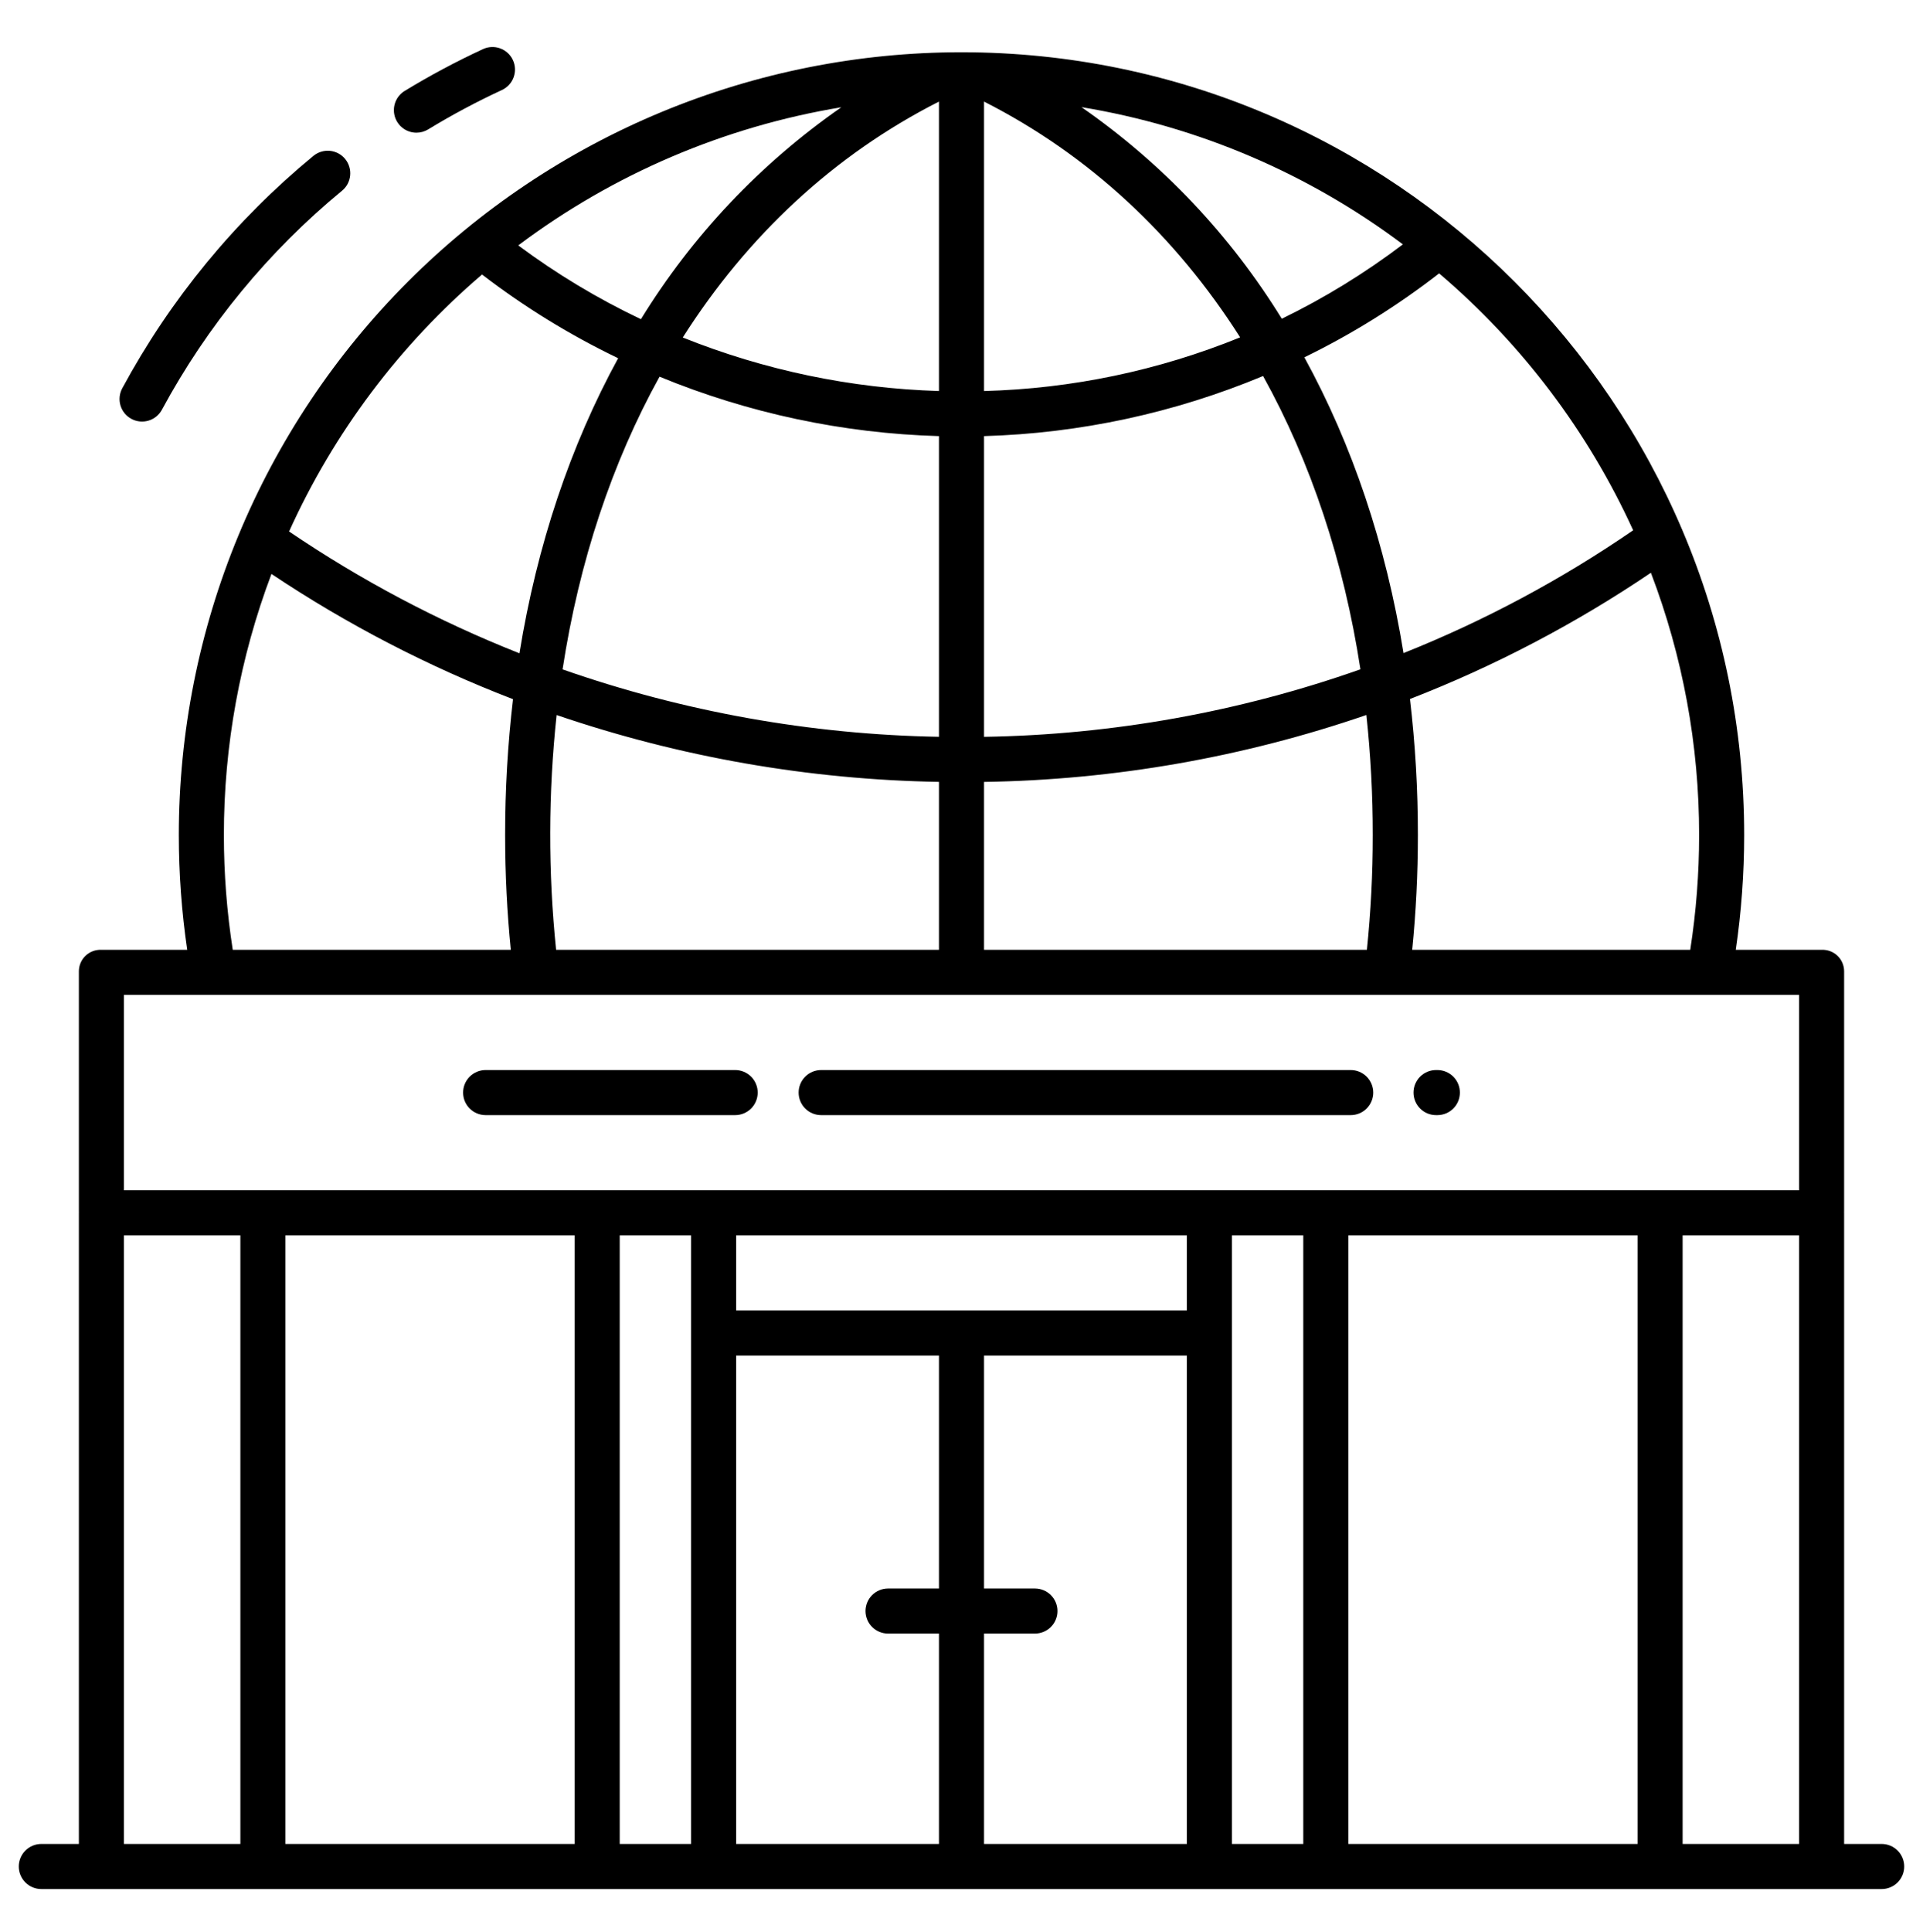 <svg width="236" height="237" viewBox="0 0 236 237" fill="none" xmlns="http://www.w3.org/2000/svg">
<path d="M176.238 136.815H176.4C177.133 136.815 177.837 136.524 178.355 136.005C178.874 135.487 179.165 134.783 179.165 134.05C179.165 133.316 178.874 132.613 178.355 132.094C177.837 131.576 177.133 131.284 176.4 131.284H176.238C175.505 131.284 174.801 131.576 174.283 132.094C173.764 132.613 173.473 133.316 173.473 134.05C173.473 134.783 173.764 135.487 174.283 136.005C174.801 136.524 175.505 136.815 176.238 136.815Z" fill="black"/>
<path d="M100.776 136.815H165.766C166.5 136.815 167.203 136.524 167.722 136.005C168.241 135.487 168.532 134.783 168.532 134.05C168.532 133.316 168.241 132.613 167.722 132.094C167.203 131.576 166.5 131.284 165.766 131.284H100.776C100.043 131.284 99.339 131.576 98.821 132.094C98.302 132.613 98.011 133.316 98.011 134.05C98.011 134.783 98.302 135.487 98.821 136.005C99.339 136.524 100.043 136.815 100.776 136.815Z" fill="black"/>
<path d="M59.6 136.815H90.222C90.956 136.815 91.659 136.524 92.178 136.005C92.697 135.487 92.988 134.783 92.988 134.05C92.988 133.316 92.697 132.613 92.178 132.094C91.659 131.576 90.956 131.284 90.222 131.284H59.6C58.866 131.284 58.163 131.576 57.644 132.094C57.125 132.613 56.834 133.316 56.834 134.05C56.834 134.783 57.125 135.487 57.644 136.005C58.163 136.524 58.866 136.815 59.6 136.815Z" fill="black"/>
<path d="M51.11 16.28C51.617 16.28 52.114 16.14 52.547 15.875C55.471 14.095 58.494 12.482 61.6 11.044C62.266 10.736 62.782 10.176 63.035 9.488C63.288 8.799 63.257 8.038 62.949 7.372C62.641 6.707 62.081 6.191 61.392 5.938C60.704 5.685 59.943 5.716 59.277 6.024C55.98 7.55 52.773 9.262 49.67 11.151C49.154 11.464 48.754 11.938 48.533 12.5C48.311 13.062 48.28 13.681 48.443 14.262C48.606 14.843 48.955 15.355 49.437 15.72C49.918 16.084 50.506 16.281 51.11 16.28Z" fill="black"/>
<path d="M16.122 51.39C16.767 51.739 17.524 51.817 18.227 51.607C18.93 51.398 19.521 50.917 19.87 50.272C25.431 39.965 32.941 30.837 41.983 23.393C42.263 23.162 42.495 22.878 42.665 22.557C42.835 22.236 42.941 21.885 42.975 21.524C43.01 21.162 42.973 20.797 42.866 20.45C42.76 20.103 42.586 19.78 42.355 19.5C42.124 19.22 41.84 18.988 41.519 18.817C41.198 18.647 40.847 18.542 40.485 18.507C40.124 18.473 39.759 18.51 39.412 18.616C39.065 18.722 38.742 18.896 38.462 19.127C28.87 27.024 20.903 36.709 15.003 47.642C14.655 48.288 14.577 49.045 14.786 49.748C14.996 50.451 15.476 51.041 16.122 51.39Z" fill="black"/>
<path d="M230.93 226.237H226.32V148.784C226.32 148.756 226.317 148.729 226.316 148.702C226.315 148.675 226.32 148.648 226.32 148.62V119.161C226.319 118.806 226.245 118.454 226.105 118.128C225.964 117.801 225.759 117.507 225.502 117.261C225.244 117.016 224.94 116.825 224.607 116.7C224.275 116.575 223.92 116.519 223.565 116.534H213.025C213.709 111.876 214.053 107.174 214.055 102.466C214.055 49.501 170.965 6.411 118 6.411C105.386 6.41 92.895 8.894 81.24 13.721C69.586 18.548 58.996 25.623 50.077 34.543C41.157 43.462 34.082 54.052 29.255 65.706C24.428 77.361 21.944 89.852 21.945 102.466C21.947 107.174 22.291 111.876 22.974 116.534H12.435C12.08 116.519 11.725 116.575 11.393 116.7C11.06 116.825 10.755 117.016 10.498 117.261C10.241 117.507 10.036 117.801 9.895 118.128C9.755 118.454 9.681 118.806 9.68 119.161V148.62C9.68 148.648 9.683 148.674 9.684 148.702C9.685 148.73 9.68 148.756 9.68 148.784V226.237H5.07C4.337 226.237 3.633 226.529 3.115 227.047C2.596 227.566 2.305 228.269 2.305 229.003C2.305 229.736 2.596 230.44 3.115 230.958C3.633 231.477 4.337 231.769 5.07 231.769H230.93C231.663 231.769 232.367 231.477 232.885 230.958C233.404 230.44 233.695 229.736 233.695 229.003C233.695 228.269 233.404 227.566 232.885 227.047C232.367 226.529 231.663 226.237 230.93 226.237ZM208.524 102.466C208.524 107.176 208.16 111.88 207.436 116.534H173.312C173.773 111.922 174.009 107.203 174.009 102.466C174.014 96.884 173.69 91.307 173.038 85.763C183.442 81.722 193.36 76.526 202.606 70.273C206.528 80.552 208.534 91.463 208.524 102.466ZM200.429 65.062C191.624 71.116 182.171 76.169 172.247 80.129C170.08 66.787 165.951 54.556 160.078 43.841C165.931 40.988 171.473 37.536 176.615 33.541C186.765 42.178 194.894 52.938 200.429 65.062ZM172.17 29.982C167.526 33.502 162.548 36.559 157.307 39.108C150.991 28.851 142.621 20.011 132.722 13.146C147.035 15.501 160.568 21.276 172.17 29.982ZM120.766 12.463C133.637 18.992 144.264 28.913 152.196 41.392C142.201 45.461 131.553 47.692 120.766 47.976V12.463ZM120.766 53.508C132.536 53.168 144.143 50.668 155.01 46.133C160.857 56.681 164.92 68.821 166.958 82.119C152.109 87.355 136.509 90.152 120.766 90.403V53.508ZM120.766 95.934C136.742 95.689 152.579 92.917 167.689 87.722C168.215 92.619 168.477 97.541 168.473 102.466C168.475 107.165 168.235 111.86 167.753 116.534H120.766V95.934ZM69.041 82.127C71.075 68.861 75.12 56.747 80.943 46.216C91.838 50.701 103.457 53.172 115.234 53.508V90.399C99.494 90.12 83.9 87.327 69.041 82.127ZM115.234 95.93V116.534H68.247C67.263 106.956 67.284 97.302 68.31 87.728C83.429 92.889 99.261 95.656 115.234 95.93ZM83.793 41.409C91.727 28.922 102.357 18.996 115.234 12.463V47.975C104.45 47.65 93.806 45.428 83.793 41.409ZM103.255 13.161C93.349 20.036 84.974 28.889 78.659 39.162C73.355 36.644 68.312 33.612 63.602 30.108C75.264 21.353 88.867 15.539 103.255 13.161ZM59.16 33.681C64.359 37.67 69.956 41.112 75.862 43.951C70.017 54.645 65.906 66.847 63.749 80.154C53.806 76.223 44.326 71.21 35.479 65.207C40.96 53.085 49.045 42.321 59.16 33.681ZM33.315 70.417C42.6 76.618 52.542 81.771 62.961 85.784C62.312 91.32 61.988 96.891 61.993 102.465C61.993 107.203 62.23 111.921 62.69 116.534H28.564C27.84 111.879 27.476 107.176 27.476 102.465C27.469 91.518 29.448 80.659 33.315 70.418V70.417ZM29.5 226.237H15.211V151.565H29.5V226.237ZM70.523 226.237H35.031V151.565H70.523V226.237ZM84.812 226.237H76.055V151.565H84.812V226.237ZM115.234 194.894H108.988C108.254 194.894 107.551 195.185 107.032 195.704C106.513 196.222 106.222 196.926 106.222 197.659C106.222 198.393 106.513 199.096 107.032 199.615C107.551 200.133 108.254 200.425 108.988 200.425H115.234V226.237H90.344V166.315H115.234V194.894ZM145.656 226.237H120.766V200.425H127.012C127.746 200.425 128.449 200.133 128.968 199.615C129.487 199.096 129.778 198.393 129.778 197.659C129.778 196.926 129.487 196.222 128.968 195.704C128.449 195.185 127.746 194.894 127.012 194.894H120.766V166.315H145.656V226.237ZM145.656 160.784H90.344V151.565H145.656V160.784ZM159.945 226.237H151.188V151.565H159.945V226.237ZM200.969 226.237H165.477V151.565H200.969V226.237ZM220.789 226.237H206.5V151.565H220.789V226.237ZM220.789 146.034H15.211V122.065H220.789V146.034Z" fill="black"/>
</svg>
